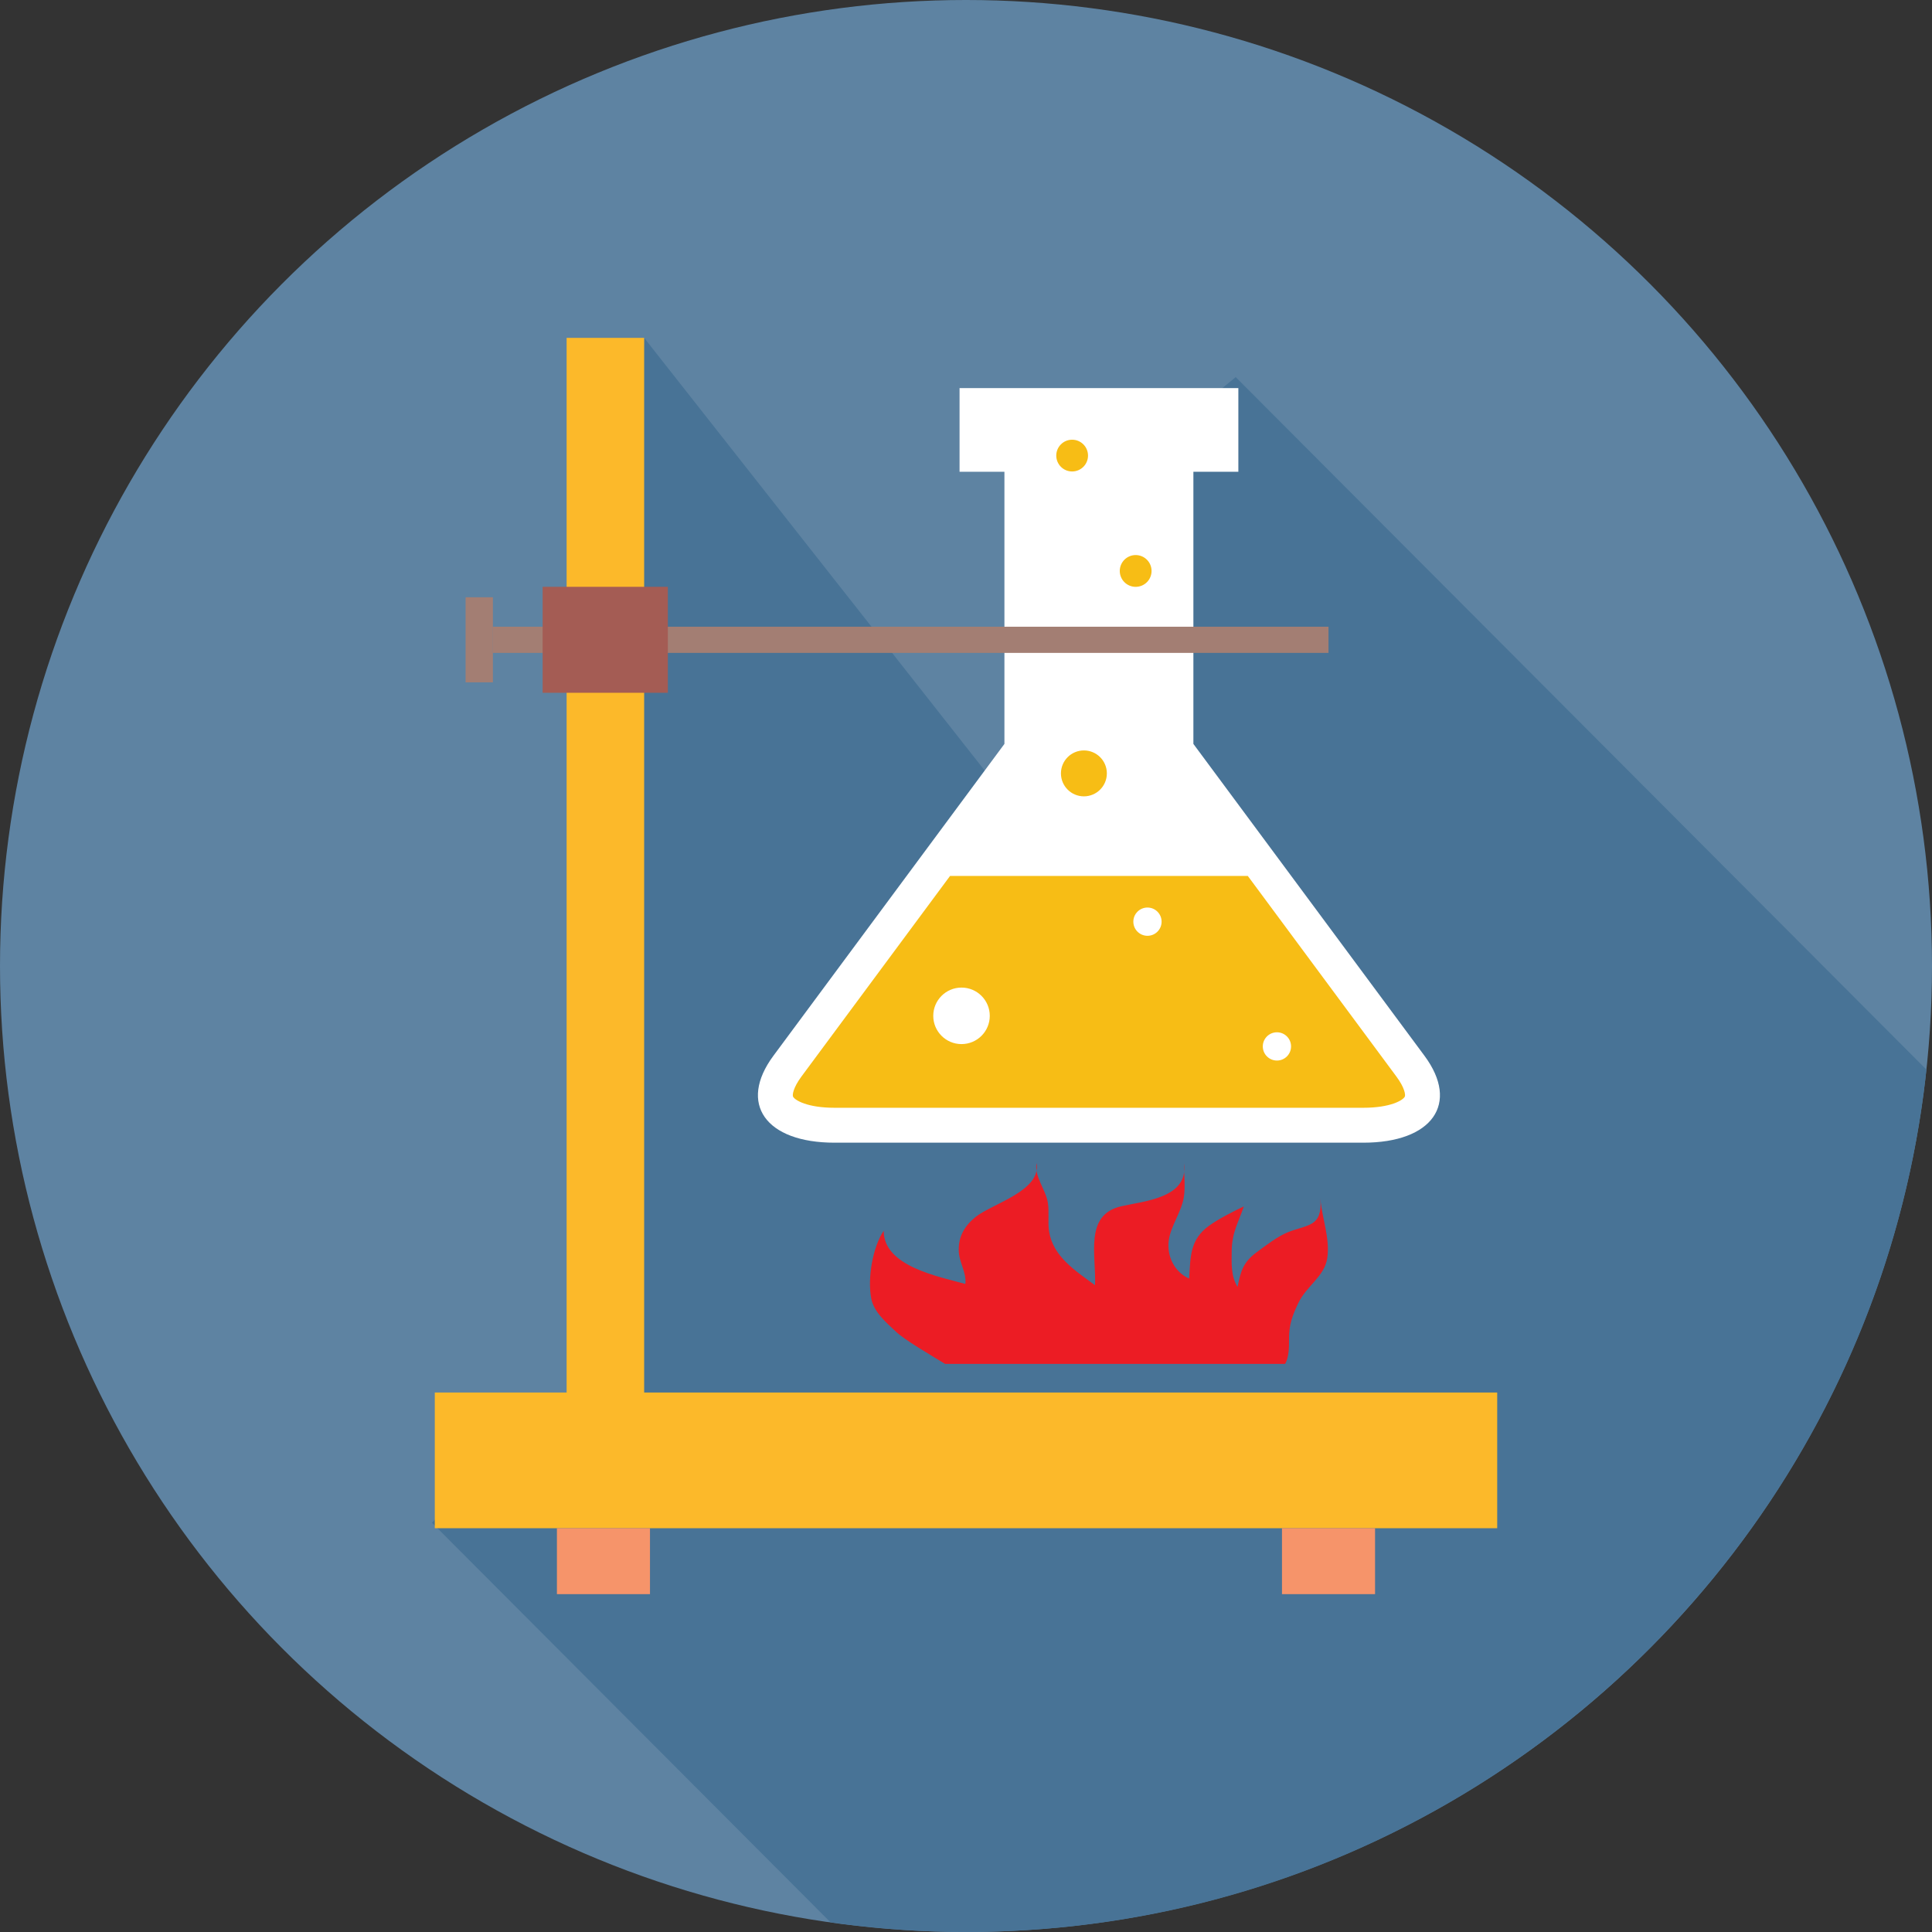 <?xml version="1.0" encoding="utf-8"?>
<!-- Generator: Adobe Illustrator 16.0.0, SVG Export Plug-In . SVG Version: 6.00 Build 0)  -->
<!DOCTYPE svg PUBLIC "-//W3C//DTD SVG 1.1//EN" "http://www.w3.org/Graphics/SVG/1.1/DTD/svg11.dtd">
<svg version="1.1" id="Layer_1" xmlns="http://www.w3.org/2000/svg" xmlns:xlink="http://www.w3.org/1999/xlink" x="0px" y="0px"
	 width="128px" height="128px" viewBox="0 0 128 128" enable-background="new 0 0 128 128" xml:space="preserve">
<rect x="0" y="0" width="128" height="128" fill="#333333" stroke="none"/>
<g>
	<circle fill="#5E83A2" cx="64" cy="64" r="64"/>
	<path fill="#487396" d="M81.87,24.986l-7.162,5.835L67.237,53.59L42.677,22.384l-2.833,69.627l-8.894,6.403l-2.332,2.471
		l26.406,26.475C57.958,127.772,60.952,128,64,128c33.026,0,60.202-25.019,63.629-57.136L81.87,24.986z"/>
	<path fill="#FFFFFF" d="M94.378,69.952L79.065,49.286v-18.03h2.979v-5.542H63.573v5.542h2.973v18.03L51.237,69.952
		c-2.344,3.165-0.52,5.754,4.055,5.754h35.029C94.897,75.706,96.722,73.117,94.378,69.952z"/>
	<path fill="#F7BD15" d="M82.669,58.032H62.944l-9.85,13.296c-0.547,0.741-0.607,1.215-0.551,1.329
		c0.123,0.24,0.953,0.736,2.748,0.736h35.029c1.799,0,2.629-0.496,2.75-0.736c0.059-0.114-0.002-0.588-0.551-1.328L82.669,58.032z"
		/>
	<rect x="37.54" y="22.384" fill="#FCB92A" width="5.137" height="69.908"/>
	<rect x="28.806" y="92.258" fill="#FCB92A" width="70.388" height="8.991"/>
	<g>
		<g>
			<rect x="36.897" y="101.249" fill="#F6946A" width="6.166" height="4.367"/>
			<rect x="84.935" y="101.249" fill="#F6946A" width="6.166" height="4.367"/>
		</g>
	</g>
	<path fill="#EC1C24" d="M59.368,88.235c0.592,0.555,2.15,1.453,3.245,2.127h22.532c0.257-0.471,0.258-1.102,0.256-1.645
		c-0.004-0.947,0.21-1.527,0.605-2.367c0.545-1.154,1.74-1.77,1.927-2.988c0.2-1.322-0.356-2.661-0.454-3.957
		c0.148,1.901-0.822,1.703-2.154,2.234c-0.666,0.266-1.484,0.893-2.072,1.328c-0.931,0.689-1.054,1.304-1.262,2.293
		c-0.447-0.731-0.396-1.539-0.388-2.367c0.015-1.254,0.436-1.87,0.804-2.966c-0.725,0.348-1.64,0.806-2.299,1.278
		c-1.299,0.929-1.227,2.092-1.326,3.503c-0.975-0.431-1.487-1.491-1.349-2.526c0.125-0.938,0.821-1.855,0.991-2.824
		c0.127-0.721,0.014-1.55,0.014-2.284c0.344,2.311-2.674,2.5-4.162,2.847c-2.459,0.57-1.639,3.254-1.728,5.225
		c-1.282-0.941-2.79-1.892-3.046-3.578c-0.094-0.631,0.025-1.282-0.084-1.912c-0.152-0.874-0.895-1.695-0.747-2.599
		c0.346,1.835-2.945,2.694-4.032,3.567c-0.723,0.582-1.135,1.277-1.121,2.214c0.012,0.796,0.528,1.458,0.439,2.227
		c-1.785-0.495-5.418-1.169-5.41-3.522c-0.725,1.07-1.091,3.151-0.819,4.513C57.905,86.937,58.726,87.633,59.368,88.235z"/>
	<rect x="32.655" y="41.522" fill="#A37E73" width="55.362" height="1.734"/>
	<rect x="30.847" y="39.57" fill="#A37E73" width="1.809" height="5.637"/>
	<rect x="35.951" y="38.878" fill="#A45C54" width="8.296" height="7.021"/>
	<circle fill="#FFFFFF" cx="63.703" cy="67.302" r="1.872"/>
	<circle fill="#FFFFFF" cx="76.023" cy="61.063" r="0.936"/>
	<circle fill="#FFFFFF" cx="84.6" cy="69.328" r="0.936"/>
	<circle fill="#F7BD15" cx="71.811" cy="51.239" r="1.521"/>
	<circle fill="#F7BD15" cx="75.241" cy="37.827" r="1.053"/>
	<circle fill="#F7BD15" cx="71.032" cy="30.184" r="1.052"/>
</g>
</svg>
